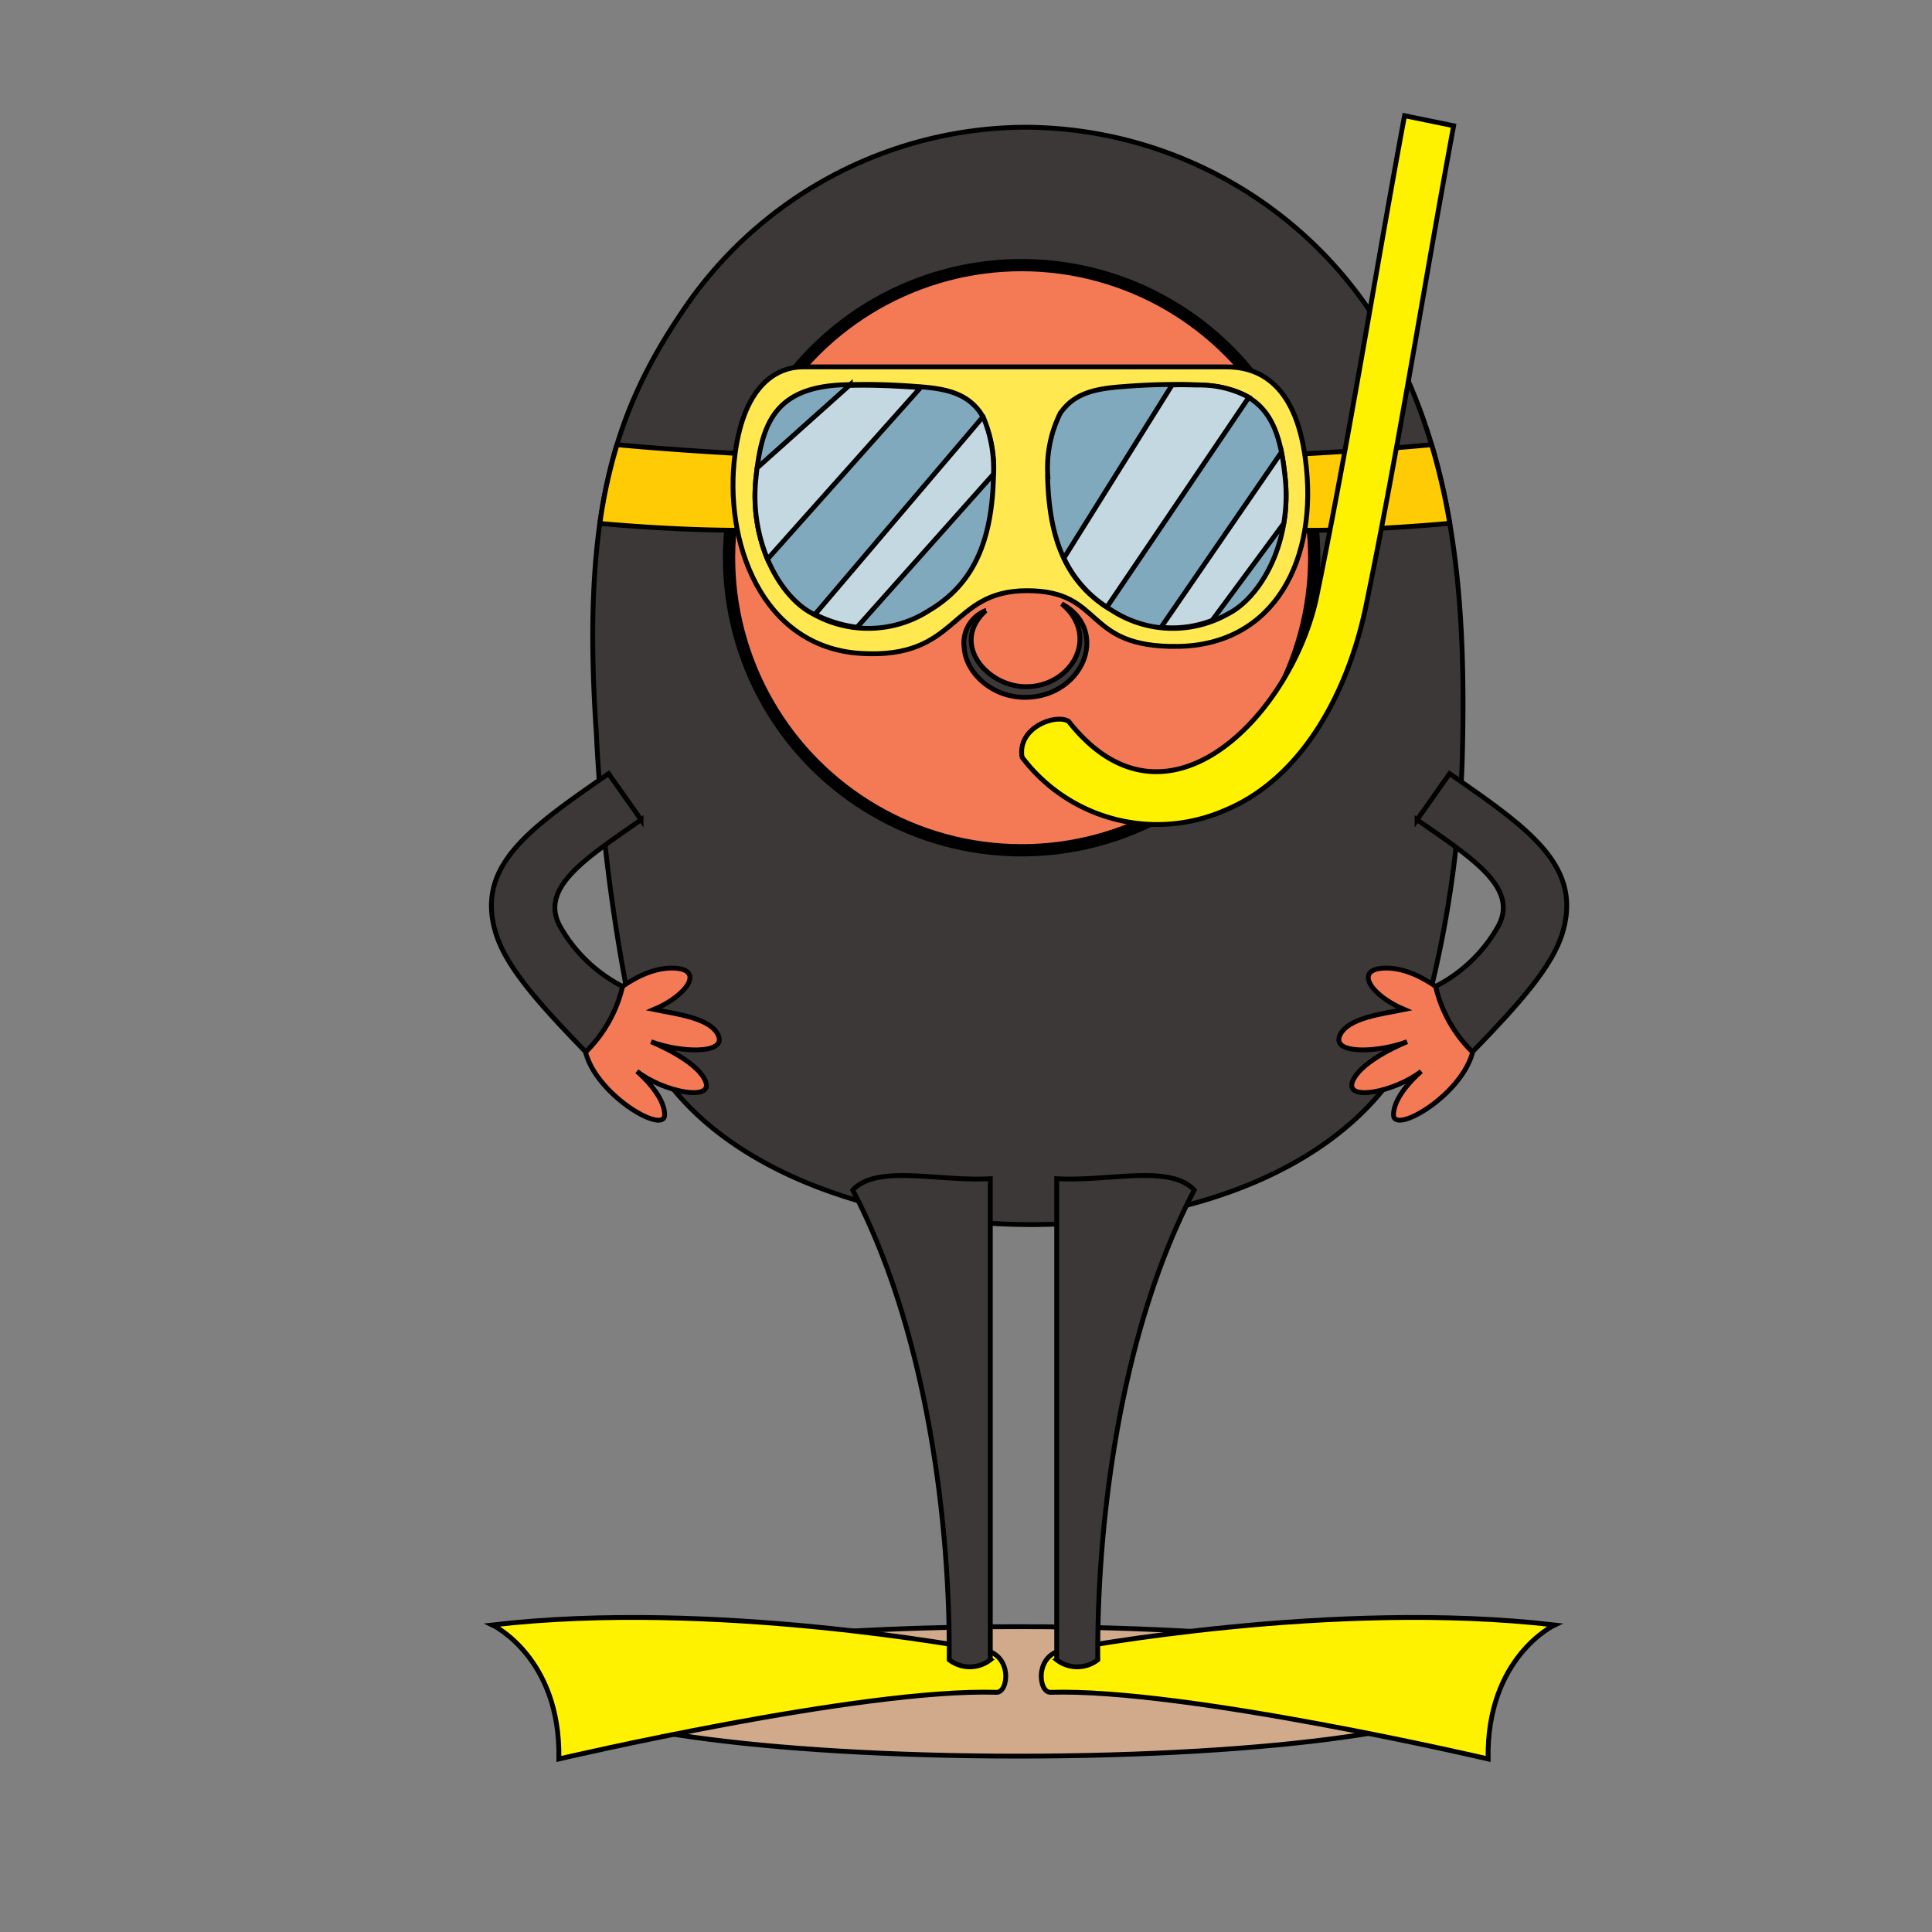 <svg width="400" height="400" xmlns="http://www.w3.org/2000/svg">
 <rect width="100%" height="100%" fill="#808080" stroke="none"/>
 <g>
  <title>background</title>
 
 </g>

 <style>#ba { animation: arm1 20s linear alternate infinite;

    transform-origin:10% 10%;
    transform-box: fill-box;}

  @keyframes arm1{
  0%{transform:rotateZ(0deg);}
  10%{transform:rotateZ(0deg);}
  12%{transform: rotateZ(-25deg);}
  15%{transform: rotateZ(-25deg);}
  17%{transform: rotateZ(0deg);}
  60%{transform:rotateZ(0deg);}
  62%{transform: rotateZ(-25deg);}
  65%{transform: rotateZ(-25deg);}
  67%{transform: rotateZ(0deg);}

  


  100%{transform: rotateZ(0deg);}

}
#bb { animation: bb 20s linear alternate infinite;

    transform-origin:90% 10%;
    transform-box: fill-box;}

  @keyframes bb{
  0%{transform:rotateZ(0deg);}
  30%{transform:rotateZ(0deg);}
  32%{transform: rotateZ(25deg);}
  35%{transform: rotateZ(25deg);}
  37%{transform: rotateZ(0deg);}
  80%{transform:rotateZ(0deg);}
  82%{transform: rotateZ(25deg);}
  85%{transform: rotateZ(25deg);}
  87%{transform: rotateZ(0deg);}

  


  100%{transform: rotateZ(0deg);}

  }
  #body{ animation: body .4s ease-in-out alternate infinite;

    transform-origin:bottom;
    transform-box: fill-box;

  }
@keyframes body {
  0%{transform: scale(1,1);}
   100%{transform: scale(1,1.02);}
}
#amouth { animation: arm1 .3s linear alternate infinite;

    transform-origin:40% 40%;
    transform-box: fill-box;}

  @keyframes arm1{
   0%{transform: scale(1,1);}
   100%{transform: scale(1,1.3);}

  }
#ctail { animation: ct .7s cubic-bezier(0.455, 0.03, 0.515, 0.955) alternate infinite;

    transform-origin:90% 90%;
    transform-box: fill-box;}

  @keyframes ct {
  0%{transform:rotateZ(-8deg);}
  100%{transform: rotateZ(8deg);}

  }
  #d { animation: d 10s linear  infinite;
  transform-origin:90% 90%;
    transform-box: fill-box;}
  @keyframes d {
    0%{transform: translate(0px,0px);}
    30%{transform: translate(-30px, 30px);}
    50%{transform: translate(-30px, 30px);}
  }
  #da { animation: da .7s cubic-bezier(0.455, 0.03, 0.515, 0.955) alternate infinite;

    transform-origin:0% 100%;
    transform-box: fill-box;}

  @keyframes da {
  0%{transform:rotateZ(0deg);}
  100%{transform: rotateZ(8deg);}

  }
   #db { animation: db .7s cubic-bezier(0.455, 0.03, 0.515, 0.955) alternate infinite;

    transform-origin:90% 90%;
    transform-box: fill-box;}

  @keyframes db {
  0%{transform:rotateZ(0deg);}
  100%{transform: rotateZ(-8deg);}

  }
   #ea { animation: ea .7s cubic-bezier(0.455, 0.03, 0.515, 0.955) alternate infinite;

    transform-origin:10% 95%;
    transform-box: fill-box;}

  @keyframes ea {
  0%{transform:rotateZ(0deg);}
  100%{transform: rotateZ(-10deg);}

  }

  #f { animation: f 50s linear  infinite;
  transform-origin:center;
    transform-box: fill-box;}
  @keyframes f {
    0%{transform: translate(-490px,0px) rotateY(0deg);}

    50%{transform: translate(430px, 0px) rotateY(0deg);}
    55%{transform: translate(430px, 0px) rotateY(0deg);}
     52%{transform: translate(430px, 0px) rotateY(180deg);}

     54%{transform: translate(430px, 0px) rotateY(180deg);}

     55%{transform: translate(430px, 0px) rotateY(180deg);}
    
    100%{transform: translate(-490px, 0px) rotateY(180deg);}
    
  }
  #g { animation: g 25s linear  infinite;
  transform-origin:center;
    transform-box: fill-box;}
  @keyframes g {
    0%{transform: translate(-490px,0px) rotateY(0deg);}

    50%{transform: translate(490px, 0px) rotateY(0deg);}
    55%{transform: translate(490px, 0px) rotateY(0deg);}
     52%{transform: translate(490px, 0px) rotateY(180deg);}

     54%{transform: translate(490px, 0px) rotateY(180deg);}

     55%{transform: translate(490px, 0px) rotateY(180deg);}
    
    100%{transform: translate(-490px, 0px) rotateY(180deg);}
    
  }
    #h { animation: h 20s linear  infinite;
  transform-origin:center;
    transform-box: fill-box;}
  @keyframes h {
    0%{transform: translate(690px,0px) rotateY(0deg);}

    50%{transform: translate(-750px, 0px) rotateY(0deg);}
    55%{transform: translate(-750px, 0px) rotateY(0deg);}
     52%{transform: translate(-750px, 0px) rotateY(180deg);}

     54%{transform: translate(-750px, 0px) rotateY(180deg);}

     55%{transform: translate(-750px, 0px) rotateY(180deg);}
    
    100%{transform: translate(690px, 0px) rotateY(180deg);}
    
  }
      #j { animation: j 15s linear  infinite;
  transform-origin:30% 50%;
    transform-box: fill-box;}
  @keyframes j {
    0%{transform: translate(150px,-70px)}
    20%{transform: translate(150px,-70px)}
    50%{transform: translate(-40px,70px) rotateY(0deg)}
    53%{transform: translate(-40px,70px) rotateY(160deg)}
     53%{transform: translate(-40px,70px) rotateY(160deg)}
      100%{transform: translate(190px,120px) rotateY(160deg)}
  }

#km { animation: km .3s linear alternate infinite;

    transform-origin:40% 40%;
    transform-box: fill-box;}

  @keyframes km {
   0%{transform: scale(1,1);}
100%{transform: scale(1,1.2);} 

}
#lha { animation: lh1 2s linear alternate infinite;

    transform-origin:10% 60%;
    transform-box: fill-box;}

  @keyframes lh1 {
  0%{transform:rotateZ(-8deg);}
  100%{transform: rotateZ(8deg);}

  }
   #clouds { animation: cld 45s linear  infinite;
  transform-origin:center;
    transform-box: fill-box;}
  @keyframes cld {
    0%{transform: translate(470px,0px) rotateY(0deg);}

    100%{transform: translate(-490px, 0px) rotateY(0deg);}
  }
 #iha { animation: i1 1s linear alternate infinite;

    transform-origin:10% 60%;
    transform-box: fill-box;}

  @keyframes i1 {
  0%{transform:rotateZ(-8deg);}
  100%{transform: rotateZ(8deg);}

  }
   #ihb { animation: i2 1s linear alternate infinite;

    transform-origin:10% 60%;
    transform-box: fill-box;}

  @keyframes i2 {
  0%{transform:rotateZ(8deg);}
  100%{transform: rotateZ(-8deg);}

  }
   #ihd { animation: i3 1s linear alternate infinite;

    transform-origin:100% 100%;
    transform-box: fill-box;}

  @keyframes i3 {
  0%{transform:rotateZ(8deg);}
  100%{transform: rotateZ(-8deg);}

  }
      #i { animation: i 20s linear  infinite;
  transform-origin:center;
    transform-box: fill-box;}
  @keyframes i {
    0%{transform: translate(170px,0px) rotateY(0deg);}

    50%{transform: translate(-150px, 0px) rotateY(0deg);}
    55%{transform: translate(-150px, 0px) rotateY(0deg);}
     52%{transform: translate(-150px, 0px) rotateY(180deg);}

     54%{transform: translate(-150px, 0px) rotateY(180deg);}

     55%{transform: translate(-150px, 0px) rotateY(180deg);}
    
    100%{transform: translate(170px, 0px) rotateY(180deg);}
    
  }
    #hh { animation: hh 1s linear alternate infinite;

    transform-origin:20% 80%;
    transform-box: fill-box;}

  @keyframes hh {
  0%{transform:rotateZ(20deg);}
  100%{transform: rotateZ(-20deg);}

  }</style>
 <g>
  <title>Layer 1</title>
  <g stroke="null" id="b">
   <path stroke="null" d="m210.851,336.786c52.562,0 95.191,5.995 95.191,13.414s-42.629,13.388 -95.191,13.388s-95.191,-5.995 -95.191,-13.388s42.629,-13.414 95.191,-13.414z" fill="#d0aa8b" fill-rule="evenodd" id="svg_894"/>
   <g stroke="null" id="svg_895">
    <path stroke="null" d="m212.476,26.343a86.579,86.579 0 0 1 78.017,50.174c11.28,24.007 12.855,51.343 12.321,77.585a230.444,230.444 0 0 1 -7.215,53.349c-16.869,63.765 -154.231,59.828 -165.79,-2.337a377.791,377.791 0 0 1 -6.326,-53.045c-3.074,-44.636 3.201,-66.052 17.783,-87.544a85.867,85.867 0 0 1 71.209,-38.183z" fill="#3c3838" fill-rule="evenodd" id="svg_896"/>
    <circle stroke="null" transform="matrix(0.256 -2.527 2.527 0.256 -2654.24 1016.02)" cx="466.472" cy="1086.8" r="23.85" fill="#f47a55" id="svg_897"/>
    <path stroke="null" d="m187.707,81.293c9.857,0 17.783,10.162 17.783,22.864s-7.977,22.864 -17.783,22.864s-17.783,-10.162 -17.783,-22.864s7.799,-22.864 17.783,-22.864z" fill="#fff" fill-rule="evenodd" id="svg_898"/>
    <path stroke="null" d="m236.458,81.293c9.857,0 17.783,10.162 17.783,22.864s-8.002,22.864 -17.783,22.864s-17.783,-10.162 -17.783,-22.864s7.926,-22.864 17.783,-22.864z" fill="#fff" fill-rule="evenodd" id="svg_899"/>
    <path stroke="null" d="m187.707,92.674c4.954,0 8.968,5.081 8.968,11.457s-4.141,11.407 -8.968,11.407s-8.993,-5.081 -8.993,-11.457a13.769,13.769 0 0 1 0.711,-4.42l6.681,2.363l-4.217,-6.681a7.85,7.85 0 0 1 5.818,-2.667z" fill="#3c3838" fill-rule="evenodd" id="svg_900"/>
    <path stroke="null" d="m126.177,206.334c1.296,-1.067 7.062,-6.148 13.388,-5.894s2.718,5.665 -4.166,8.561c4.42,0.915 11.839,1.702 13.363,5.462s-7.621,3.557 -13.972,1.219c0,0 9.374,3.709 11.254,8.104s-8.765,2.286 -14.176,-1.982c0,0 5.716,4.725 5.741,8.993s-14.582,-4.268 -16.488,-13.439l5.056,-11.026z" fill="#f47a55" fill-rule="evenodd" id="svg_901"/>
    <path stroke="null" d="m132.732,169.726c-11.33,7.901 -21.06,13.998 -16.843,21.95a31.095,31.095 0 0 0 13.007,12.55a27.945,27.945 0 0 1 -7.621,13.566c-10.848,-11.153 -16.97,-18.393 -18.825,-25.277c-3.709,-13.617 7.621,-21.264 23.55,-32.34l6.732,9.552z" fill="#3c3838" fill-rule="evenodd" id="svg_902"/>
    <path stroke="null" d="m204.093,126.412c-7.316,6.681 0,15.471 7.901,15.751c9.654,0.356 16.03,-10.365 7.825,-17.148c10.162,5.513 4.344,19.587 -7.926,19.358c-6.605,-0.127 -11.94,-5.081 -12.27,-10.289a7.189,7.189 0 0 1 4.471,-7.672z" fill="#3c3838" fill-rule="evenodd" id="svg_903"/>
    <g stroke="null" id="bb">
     <path stroke="null" d="m203.814,341.639c-2.769,-0.483 -56.119,-10.543 -101.872,-5.208c0,0 14.15,6.681 13.769,27.742c0,0 62.673,-14.658 90.567,-13.795c2.566,0.127 3.379,-7.698 -2.464,-8.739z" fill="#fff200" fill-rule="evenodd" id="svg_904"/>
     <path stroke="null" d="m205.033,343.646a6.961,6.961 0 0 1 -8.511,0c0.229,-26.167 -4.039,-66.916 -19.968,-97.249c5.081,-5.437 17.783,-1.728 28.478,-2.363l0,99.611z" fill="#3c3838" fill-rule="evenodd" id="svg_905"/>
    </g>
    <path stroke="null" d="m236.458,92.674c4.954,0 8.968,5.081 8.968,11.457s-4.014,11.457 -8.968,11.457s-8.993,-5.081 -8.993,-11.457a13.769,13.769 0 0 1 0.711,-4.42l6.681,2.363l-4.217,-6.681a7.85,7.85 0 0 1 5.818,-2.718z" fill="#3c3838" fill-rule="evenodd" id="svg_906"/>
    <path stroke="null" d="m245.172,77s-13.058,12.702 -25.049,11.61l-1.905,-9.374s7.367,6.199 26.954,-2.236z" fill="#3c3838" fill-rule="evenodd" id="svg_907"/>
    <path stroke="null" d="m178.866,77s13.033,12.702 25.049,11.61l1.905,-9.374s-7.393,6.199 -26.954,-2.236z" fill="#3c3838" fill-rule="evenodd" id="svg_908"/>
    <path stroke="null" d="m267.884,94.072s15.522,-0.762 28.504,-2.007a136.321,136.321 0 0 1 3.76,16.284c-7.012,0.635 -19.968,1.6 -31.857,1.423a99.484,99.484 0 0 0 -0.406,-15.7z" fill="#ffcb05" fill-rule="evenodd" id="svg_909"/>
    <path stroke="null" d="m156.282,94.072s-15.548,-0.762 -28.529,-2.007a107.41,107.41 0 0 0 -3.557,16.31c7.062,0.635 19.892,1.55 31.679,1.397a99.484,99.484 0 0 1 0.406,-15.7z" fill="#ffcb05" fill-rule="evenodd" id="svg_910"/>
    <path stroke="null" d="m299.944,206.334c-1.296,-1.067 -7.088,-6.148 -13.388,-5.894s-2.718,5.665 4.166,8.561c-4.42,0.915 -11.839,1.702 -13.363,5.462s7.621,3.557 13.972,1.219c0,0 -9.374,3.709 -11.254,8.104s8.765,2.286 14.176,-1.982c0,0 -5.716,4.725 -5.741,8.993s14.582,-4.268 16.488,-13.439l-5.056,-11.026z" fill="#f47a55" fill-rule="evenodd" id="svg_911"/>
    <path stroke="null" d="m293.39,169.726c11.33,7.901 21.06,13.998 16.843,21.95a31.095,31.095 0 0 1 -13.007,12.55a27.945,27.945 0 0 0 7.621,13.566c10.848,-11.153 16.97,-18.393 18.825,-25.277c3.709,-13.617 -7.621,-21.264 -23.55,-32.34l-6.732,9.552z" fill="#3c3838" fill-rule="evenodd" id="svg_912"/>
    <g stroke="null" id="ba">
     <path stroke="null" d="m219.996,341.639c2.769,-0.483 56.093,-10.543 101.872,-5.208c0,0 -14.15,6.681 -13.769,27.742c0,0 -62.698,-14.658 -90.567,-13.795c-2.566,0.127 -3.379,-7.698 2.464,-8.739z" fill="#fff200" fill-rule="evenodd" id="svg_913"/>
     <path stroke="null" d="m218.777,343.646a6.961,6.961 0 0 0 8.511,0c-0.229,-26.167 4.039,-66.916 19.968,-97.249c-5.081,-5.437 -17.783,-1.728 -28.478,-2.363l0,99.611z" fill="#3c3838" fill-rule="evenodd" id="svg_914"/>
    </g>
    <path stroke="null" d="m166.291,75.958l87.595,0c6.021,0 14.201,2.744 16.361,18.926c2.845,20.984 -6.402,38.64 -26.344,38.945s-15.065,-11.534 -31.273,-11.534s-13.947,14.277 -34.474,12.982s-28.428,-23.245 -25.963,-41.359c1.931,-14.455 8.815,-17.961 14.1,-17.961z" fill="#ffe850" fill-rule="evenodd" id="svg_915"/>
    <path stroke="null" d="m216.897,98.695c0.305,12.423 3.531,21.873 13.236,27.64a23.245,23.245 0 0 0 24.109,0.762c6.732,-3.404 13.236,-14.684 11.839,-28.097c-1.143,-11.076 -3.76,-18.596 -17.58,-19.307a132.104,132.104 0 0 0 -15.7,0.33c-5.97,0.406 -10.416,1.321 -13.312,5.589a25.405,25.405 0 0 0 -2.54,13.083l-0.051,0zm-11.203,0c-0.33,12.423 -3.557,21.873 -13.236,27.64a23.296,23.296 0 0 1 -24.134,0.762c-6.732,-3.404 -13.21,-14.684 -11.813,-28.097c1.143,-11.076 3.76,-18.596 17.555,-19.307a132.383,132.383 0 0 1 15.725,0.33c5.97,0.406 10.39,1.321 13.312,5.589a25.659,25.659 0 0 1 2.591,13.083z" fill="#80a9bd" fill-rule="evenodd" id="svg_916"/>
    <path stroke="null" d="m221.266,149.377c20.501,26.014 46.465,-2.159 51.368,-25.989c6.808,-33.026 12.016,-66.331 18.164,-99.433l10.162,2.083c-6.148,33.153 -11.356,66.56 -18.19,99.586c-3.557,17.148 -12.88,35.566 -29.469,42.273a35.007,35.007 0 0 1 -41.689,-11.127c-1.042,-6.224 7.139,-9.095 9.654,-7.393z" fill="#fff200" fill-rule="evenodd" id="svg_917"/>
    <path stroke="null" d="m176.046,79.616l-19.307,17.275l-0.229,2.109a34.271,34.271 0 0 0 2.388,16.767l31.73,-35.566l-0.838,0c-4.09,-0.279 -9.044,-0.533 -13.744,-0.406l0,-0.178zm44.229,35.922a24.338,24.338 0 0 0 8.892,10.162l29.393,-43.442a21.365,21.365 0 0 0 -10.162,-2.54c-1.88,0 -3.811,-0.127 -5.741,0l-22.381,35.82zm20.12,14.328l24.922,-36.252c0.33,1.651 0.559,3.404 0.762,5.284a34.576,34.576 0 0 1 -0.305,9.501l-14.811,20.044a22.864,22.864 0 0 1 -10.568,1.423zm-62.952,0a26.726,26.726 0 0 1 -8.714,-2.667l34.804,-40.927a27.488,27.488 0 0 1 2.159,11.889l-28.25,31.705z" fill="#c4d8e2" fill-rule="evenodd" id="svg_918"/>
   </g>
  </g>
  <path d="m600.07,423.63l3.49,6.09a10.07,10.07 0 0 1 -0.68,2.21l-2.42,-4.54l2,5.43a6.52,6.52 0 0 1 -1.69,1.92l-1.61,-6.85l0.6,7.45a5.43,5.43 0 0 1 -2.55,0.49l0.38,-8.05l-1.56,7.87a6.06,6.06 0 0 1 -2.32,-1.2l2.44,-7l-3.18,6.31a6.39,6.39 0 0 1 -1.31,-2.46l3.25,-4.31l-3.45,3.34a8.29,8.29 0 0 1 0.05,-2.62c0.94,-0.94 4.61,-4.38 4.9,-4.79c0.94,0.13 2.36,0.36 3.66,0.71z" fill="#fffde9" fill-rule="evenodd" id="svg_1033"/>
 </g>
</svg>